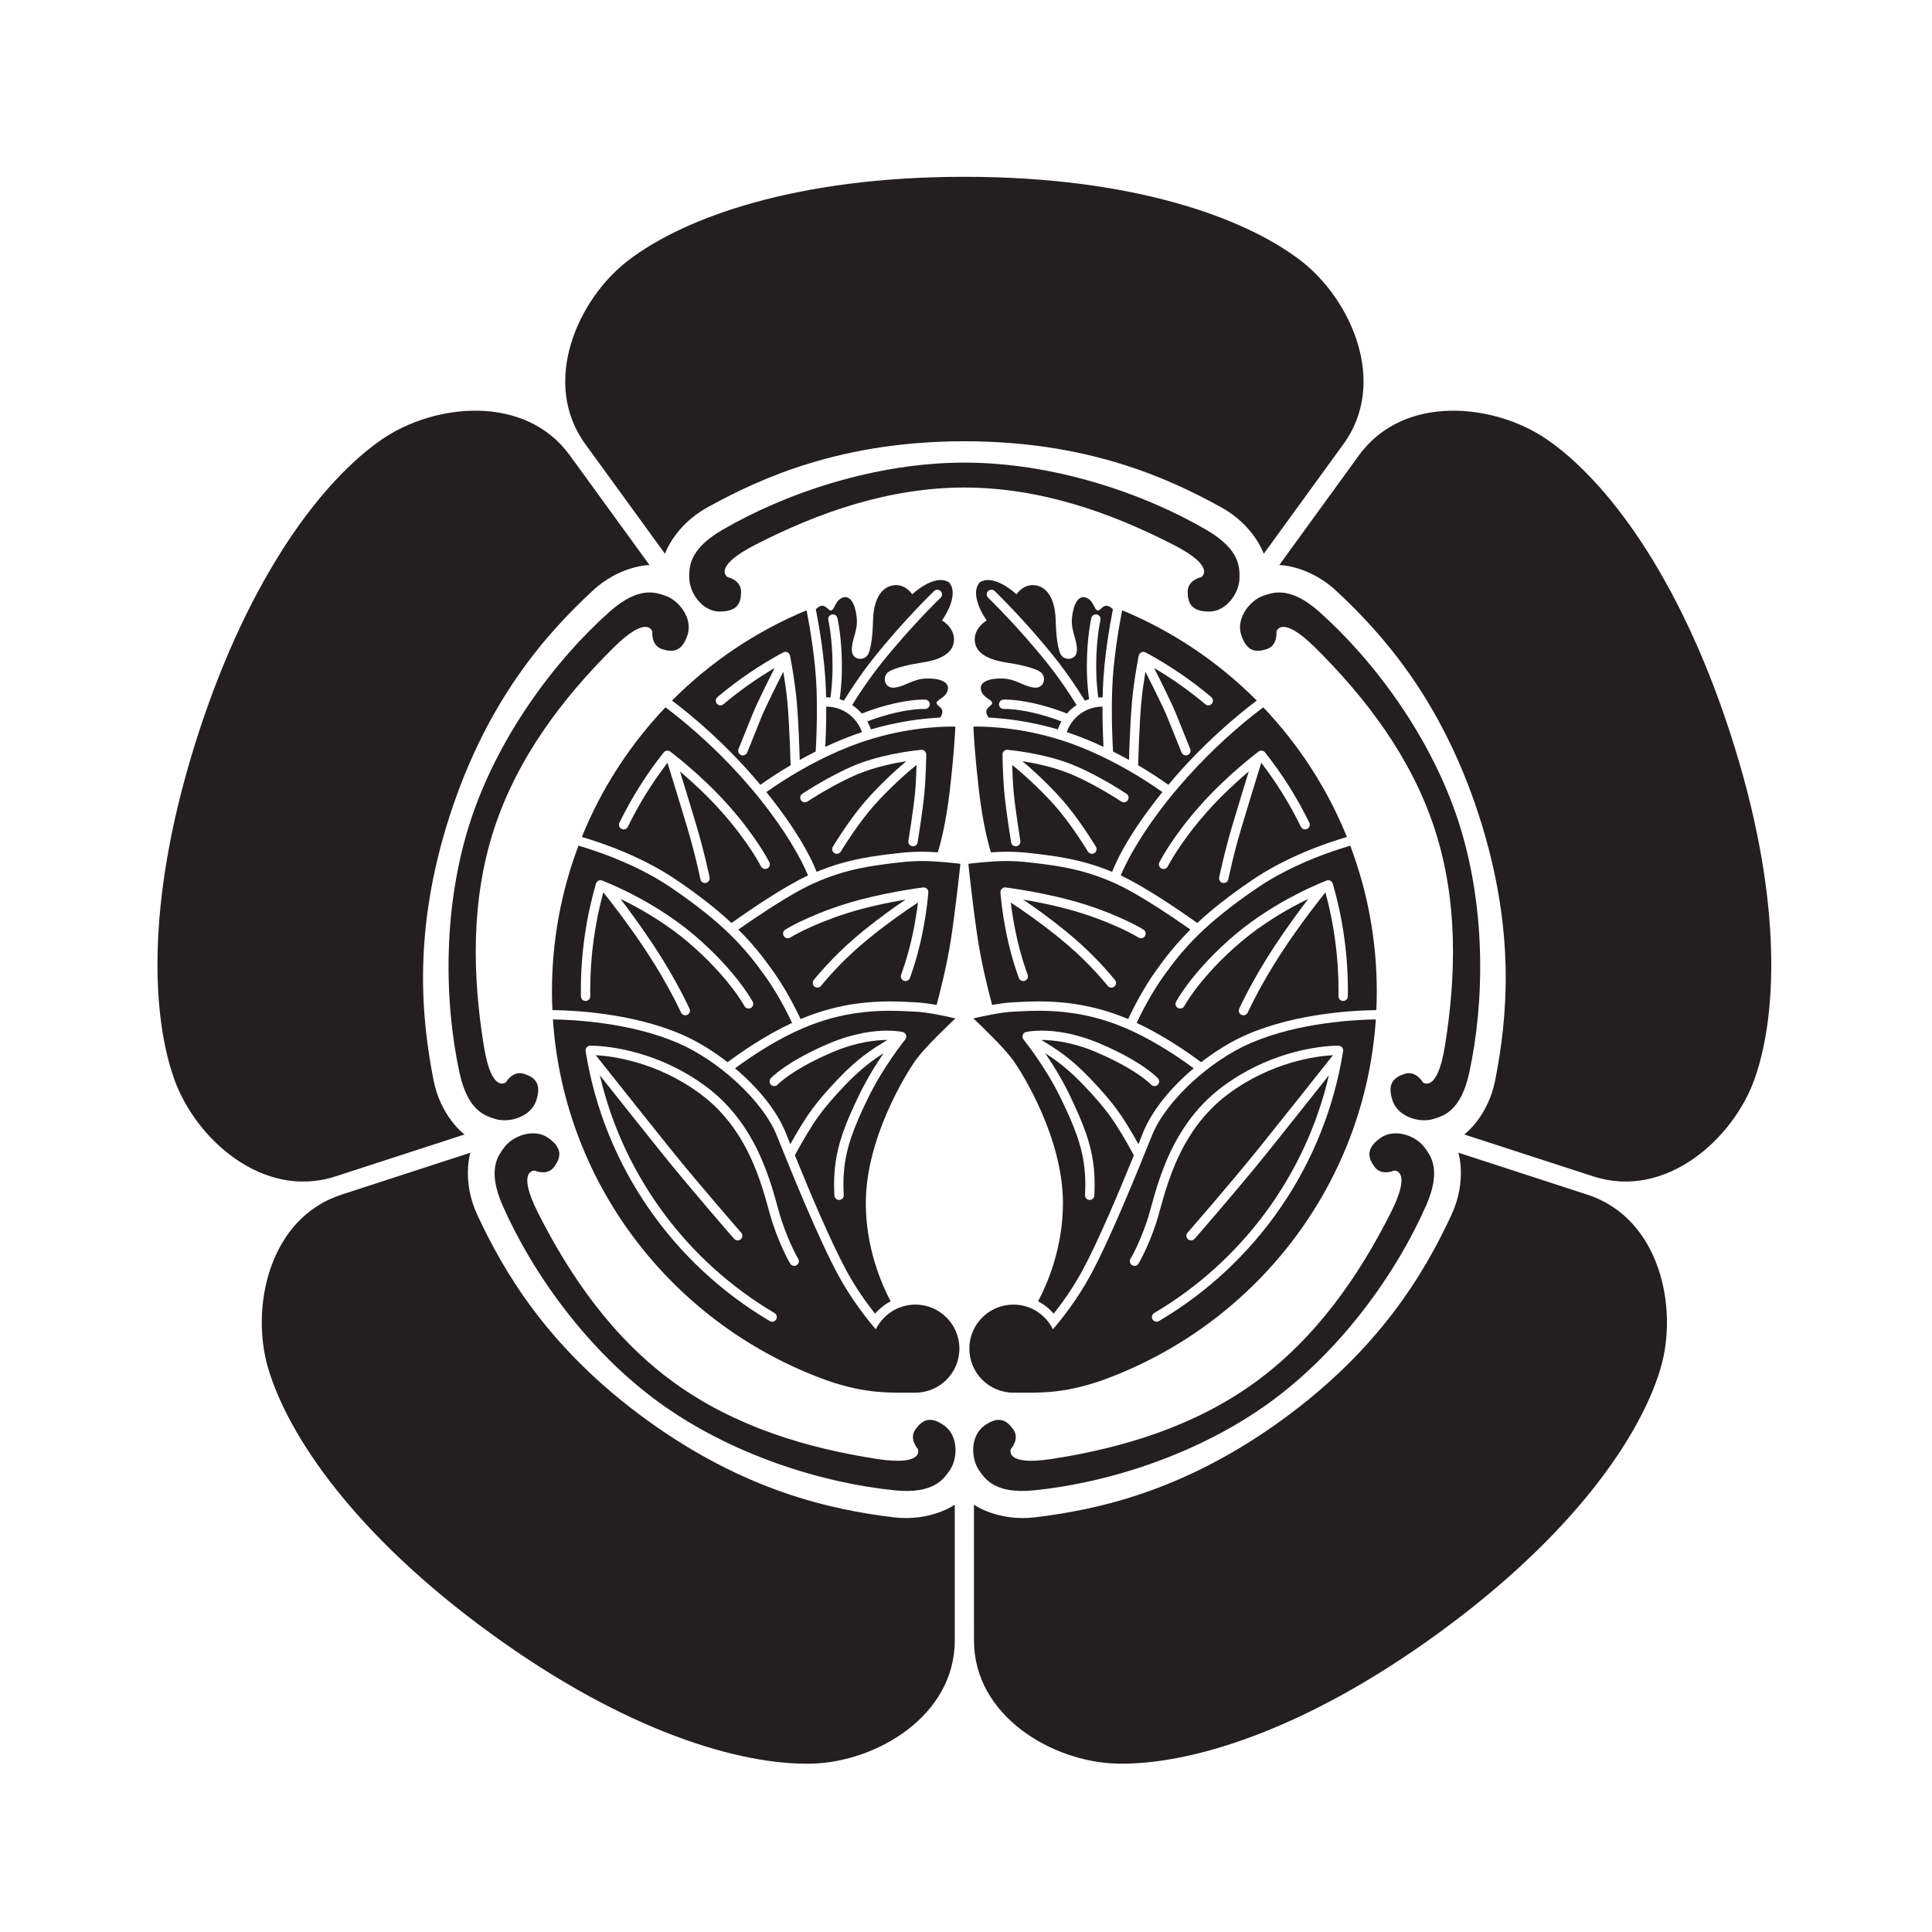 <?xml version="1.0" encoding="UTF-8" standalone="no"?>
<!-- Created with Inkscape (http://www.inkscape.org/) -->

<svg
   version="1.1"
   id="svg32430"
   width="793.701"
   height="793.701"
   viewBox="0 0 793.701 793.701"
   sodipodi:docname="Gokani Dakimyouga.svg"
   inkscape:version="1.2 (dc2aeda, 2022-05-15)"
   xmlns:inkscape="http://www.inkscape.org/namespaces/inkscape"
   xmlns:sodipodi="http://sodipodi.sourceforge.net/DTD/sodipodi-0.dtd"
   xmlns="http://www.w3.org/2000/svg"
   xmlns:svg="http://www.w3.org/2000/svg">
  <defs
     id="defs32434">
    <clipPath
       clipPathUnits="userSpaceOnUse"
       id="clipPath32910">
      <path
         d="m -284.783,366.21 h 595.276 v -841.89 h -595.276 z"
         id="path32912"
         style="stroke-width:1" />
    </clipPath>
    <clipPath
       clipPathUnits="userSpaceOnUse"
       id="clipPath32916">
      <path
         d="m -245.453,511.325 h 595.276 v -841.89 h -595.276 z"
         id="path32918"
         style="stroke-width:1" />
    </clipPath>
    <clipPath
       clipPathUnits="userSpaceOnUse"
       id="clipPath32922">
      <path
         d="m -395.098,558.933 h 595.276 v -841.89 h -595.276 z"
         id="path32924"
         style="stroke-width:1" />
    </clipPath>
    <clipPath
       clipPathUnits="userSpaceOnUse"
       id="clipPath32928">
      <path
         d="m -207.562,547.404 h 595.276 v -841.89 h -595.276 z"
         id="path32930"
         style="stroke-width:1" />
    </clipPath>
    <clipPath
       clipPathUnits="userSpaceOnUse"
       id="clipPath32934">
      <path
         d="m -251.374,309.205 h 595.276 v -841.89 h -595.276 z"
         id="path32936"
         style="stroke-width:1" />
    </clipPath>
    <clipPath
       clipPathUnits="userSpaceOnUse"
       id="clipPath32940">
      <path
         d="m -248.519,309.54 h 595.276 v -841.89 h -595.276 z"
         id="path32942"
         style="stroke-width:1" />
    </clipPath>
    <clipPath
       clipPathUnits="userSpaceOnUse"
       id="clipPath32946">
      <path
         d="m -236.401,389.092 h 595.276 v -841.89 h -595.276 z"
         id="path32948"
         style="stroke-width:1" />
    </clipPath>
    <clipPath
       clipPathUnits="userSpaceOnUse"
       id="clipPath32952">
      <path
         d="m -231.322,432.077 h 595.276 v -841.89 h -595.276 z"
         id="path32954"
         style="stroke-width:1" />
    </clipPath>
    <clipPath
       clipPathUnits="userSpaceOnUse"
       id="clipPath32959">
      <path
         d="m -455.634,372.608 h 595.276 v -841.89 h -595.276 z"
         id="path32961"
         style="stroke-width:1" />
    </clipPath>
    <clipPath
       clipPathUnits="userSpaceOnUse"
       id="clipPath32965">
      <path
         d="m -442.072,377.016 h 595.276 v -841.89 h -595.276 z"
         id="path32967"
         style="stroke-width:1" />
    </clipPath>
    <clipPath
       clipPathUnits="userSpaceOnUse"
       id="clipPath32971">
      <path
         d="m -199.187,558.933 h 595.276 v -841.89 h -595.276 z"
         id="path32973"
         style="stroke-width:1" />
    </clipPath>
    <clipPath
       clipPathUnits="userSpaceOnUse"
       id="clipPath32977">
      <path
         d="m -349.365,477.464 h 595.276 v -841.89 h -595.276 z"
         id="path32979"
         style="stroke-width:1" />
    </clipPath>
    <clipPath
       clipPathUnits="userSpaceOnUse"
       id="clipPath32983">
      <path
         d="m -352.78,409.909 h 595.276 v -841.89 h -595.276 z"
         id="path32985"
         style="stroke-width:1" />
    </clipPath>
    <clipPath
       clipPathUnits="userSpaceOnUse"
       id="clipPath32989">
      <path
         d="m -347.489,368.068 h 595.276 v -841.89 h -595.276 z"
         id="path32991"
         style="stroke-width:1" />
    </clipPath>
    <clipPath
       clipPathUnits="userSpaceOnUse"
       id="clipPath32995">
      <path
         d="m -357.094,528.53 h 595.276 v -841.89 h -595.276 z"
         id="path32997"
         style="stroke-width:1" />
    </clipPath>
    <clipPath
       clipPathUnits="userSpaceOnUse"
       id="clipPath33001">
      <path
         d="m -342.903,309.205 h 595.276 v -841.89 h -595.276 z"
         id="path33003"
         style="stroke-width:1" />
    </clipPath>
    <clipPath
       clipPathUnits="userSpaceOnUse"
       id="clipPath33007">
      <path
         d="m -345.757,309.54 h 595.276 v -841.89 h -595.276 z"
         id="path33009"
         style="stroke-width:1" />
    </clipPath>
    <clipPath
       clipPathUnits="userSpaceOnUse"
       id="clipPath33013">
      <path
         d="m -402.746,376.897 h 595.276 v -841.89 h -595.276 z"
         id="path33015"
         style="stroke-width:1" />
    </clipPath>
    <clipPath
       clipPathUnits="userSpaceOnUse"
       id="clipPath33019">
      <path
         d="m -152.204,377.016 h 595.276 v -841.89 h -595.276 z"
         id="path33021"
         style="stroke-width:1" />
    </clipPath>
    <clipPath
       clipPathUnits="userSpaceOnUse"
       id="clipPath33025">
      <path
         d="m -138.643,372.608 h 595.276 v -841.89 h -595.276 z"
         id="path33027"
         style="stroke-width:1" />
    </clipPath>
    <clipPath
       clipPathUnits="userSpaceOnUse"
       id="clipPath33031">
      <path
         d="m -297.135,271.717 h 595.276 v -841.89 h -595.276 z"
         id="path33033"
         style="stroke-width:1" />
    </clipPath>
    <clipPath
       clipPathUnits="userSpaceOnUse"
       id="clipPath33037">
      <path
         d="m -415.285,428.489 h 595.276 v -841.89 h -595.276 z"
         id="path33039"
         style="stroke-width:1" />
    </clipPath>
    <clipPath
       clipPathUnits="userSpaceOnUse"
       id="clipPath33043">
      <path
         d="m -284.158,409.27 h 595.276 v -841.89 h -595.276 z"
         id="path33045"
         style="stroke-width:1" />
    </clipPath>
    <clipPath
       clipPathUnits="userSpaceOnUse"
       id="clipPath33049">
      <path
         d="m -339.992,351.62 h 595.276 v -841.89 h -595.276 z"
         id="path33051"
         style="stroke-width:1" />
    </clipPath>
    <clipPath
       clipPathUnits="userSpaceOnUse"
       id="clipPath33055">
      <path
         d="m -244.912,477.464 h 595.276 v -841.89 h -595.276 z"
         id="path33057"
         style="stroke-width:1" />
    </clipPath>
    <clipPath
       clipPathUnits="userSpaceOnUse"
       id="clipPath33061">
      <path
         d="m -386.715,547.404 h 595.276 v -841.89 h -595.276 z"
         id="path33063"
         style="stroke-width:1" />
    </clipPath>
    <clipPath
       clipPathUnits="userSpaceOnUse"
       id="clipPath33067">
      <path
         d="m -297.135,257.458 h 595.276 v -841.89 h -595.276 z"
         id="path33069"
         style="stroke-width:1" />
    </clipPath>
  </defs>
  <sodipodi:namedview
     id="namedview32432"
     pagecolor="#ffffff"
     bordercolor="#000000"
     borderopacity="0.25"
     inkscape:showpageshadow="2"
     inkscape:pageopacity="0.0"
     inkscape:pagecheckerboard="0"
     inkscape:deskcolor="#d1d1d1"
     showgrid="false"
     inkscape:zoom="0.21024124"
     inkscape:cx="-1234.2964"
     inkscape:cy="561.26001"
     inkscape:window-width="1419"
     inkscape:window-height="456"
     inkscape:window-x="0"
     inkscape:window-y="25"
     inkscape:window-maximized="0"
     inkscape:current-layer="svg32430">
    <inkscape:page
       x="0"
       y="0"
       id="page32436"
       width="793.701"
       height="793.701" />
  </sodipodi:namedview>
  <path
     d="m 343.504,418.363 v -0.014 l 0.006,0.014 z m 49.708,-40.194 c -0.036,-0.038 -0.078,-0.065 -0.117,-0.086 0.044,0.024 0.081,0.053 0.117,0.086 m -16.253,7.946 c -0.059,-0.058 -0.123,-0.09 -0.171,-0.11 0.064,0.026 0.123,0.063 0.171,0.11 m 57.053,0.968 h -0.011 z m 15.843,12.926 c 0.005,-0.002 -0.006,-0.009 -0.016,-0.03 z m -107.168,19.003 c -0.064,-0.053 -0.129,-0.133 -0.171,-0.251 l -0.006,0.006 c 0.032,0.008 -0.022,0.132 0.177,0.245 m 0.439,0.097 c 0.058,-0.081 0.041,0.034 0.373,-0.276 0.048,-0.064 0.064,-0.156 0.059,-0.252 h -0.546 l -0.058,0.528 0.058,-0.502 z"
     style="fill:#231f20;fill-opacity:1;fill-rule:nonzero;stroke:none"
     id="path32450" />
  <path
     d="m 396.179,181.279 c 50.067,0 83.185,14.768 105.57,27.167 13.614,7.531 17.419,19.06 17.419,19.06 0,0 15.111,-20.821 32.749,-45.069 18.419,-25.334 3.1,-59.592 -17.704,-75.496 C 510.984,89.173 464.835,72.63 396.179,72.63 c -68.648,0 -114.796,16.543 -138.037,34.311 -20.792,15.904 -36.111,50.162 -17.692,75.496 17.639,24.248 32.739,45.069 32.739,45.069 0,0 3.822,-11.529 17.42,-19.06 22.396,-12.399 55.502,-27.167 105.57,-27.167"
     style="fill:#231f20;fill-opacity:1;fill-rule:nonzero;stroke:none"
     id="path32454" />
  <path
     d="m 396.179,200.291 c 30.889,0 59.961,10.183 86.006,23.57 17.868,9.177 11.31,13.217 11.31,13.217 0,0 -5.579,1.162 -5.579,5.981 0,4.808 1.603,8.177 8.813,8.177 7.232,0 12.471,-7.861 12.471,-13.797 0,-3.845 0.663,-11.438 -13.448,-19.673 -26.395,-15.401 -63.361,-27.716 -99.573,-27.716 -36.201,0 -73.169,12.315 -99.562,27.716 -14.111,8.235 -13.443,15.828 -13.443,19.673 0,5.936 5.243,13.797 12.464,13.797 7.221,0 8.815,-3.369 8.815,-8.177 0,-4.819 -5.571,-5.981 -5.571,-5.981 0,0 -6.58,-4.04 11.299,-13.217 26.042,-13.387 55.119,-23.57 85.998,-23.57"
     style="fill:#231f20;fill-opacity:1;fill-rule:nonzero;stroke:none"
     id="path32458" />
  <path
     d="m 184.857,334.812 c 15.473,-47.613 39.746,-74.541 58.458,-92.004 11.375,-10.62 23.508,-10.682 23.508,-10.682 0,0 -15.133,-20.795 -32.733,-45.064 -18.408,-25.348 -55.728,-21.367 -77.278,-6.501 -24.075,16.609 -54.066,55.385 -75.28,120.677 -21.215,65.294 -19.744,114.301 -10.028,141.889 8.692,24.692 36.545,49.85 66.326,40.153 28.518,-9.276 52.998,-17.217 52.998,-17.217 0,0 -9.792,-7.178 -12.754,-22.451 -4.874,-25.123 -8.69,-61.187 6.783,-108.8"
     style="fill:#231f20;fill-opacity:1;fill-rule:nonzero;stroke:none"
     id="path32462" />
  <path
     d="m 202.938,340.69 c 9.547,-29.374 28.223,-53.879 48.993,-74.511 14.25,-14.167 16.058,-6.659 16.058,-6.659 0,0 -0.61,5.655 3.976,7.143 4.581,1.492 8.262,1.005 10.497,-5.859 2.235,-6.862 -3.624,-14.289 -9.273,-16.122 -3.651,-1.19 -10.659,-4.167 -22.856,6.71 -22.818,20.347 -45.935,51.692 -57.133,86.132 -11.192,34.439 -10.904,73.393 -4.404,103.261 3.464,15.962 10.904,17.679 14.549,18.87 5.654,1.836 14.752,-0.724 16.976,-7.596 2.233,-6.858 -0.471,-9.43 -5.063,-10.912 -4.559,-1.488 -7.392,3.442 -7.392,3.442 0,0 -5.879,5.018 -9.086,-14.824 -4.682,-28.91 -5.388,-59.7 4.158,-89.075"
     style="fill:#231f20;fill-opacity:1;fill-rule:nonzero;stroke:none"
     id="path32466" />
  <path
     d="m 265.582,583.245 c -40.515,-29.419 -58.613,-60.837 -69.442,-84.035 -6.586,-14.085 -2.898,-25.657 -2.898,-25.657 0,0 -24.448,7.956 -52.969,17.232 -29.804,9.659 -37.549,46.375 -30.071,71.464 8.359,28.04 35.962,68.545 91.512,108.889 55.536,40.365 102.599,54.103 131.836,53.397 26.181,-0.652 58.7,-19.36 58.689,-50.693 -0.011,-29.973 0,-55.705 0,-55.705 0,0 -9.845,7.087 -25.292,5.185 -25.395,-3.121 -60.876,-10.658 -101.365,-40.077"
     style="fill:#231f20;fill-opacity:1;fill-rule:nonzero;stroke:none"
     id="path32470" />
  <path
     d="m 276.749,567.873 c -24.988,-18.173 -42.52,-43.476 -55.718,-69.633 -9.076,-17.929 -1.373,-17.332 -1.373,-17.332 0,0 5.189,2.336 8.017,-1.56 2.834,-3.901 3.518,-7.568 -2.33,-11.796 -5.831,-4.247 -14.704,-0.979 -18.184,3.819 -2.276,3.116 -7.269,8.869 -0.695,23.83 12.315,27.977 34.977,59.661 64.275,80.945 29.296,21.284 66.422,33.043 96.837,36.112 16.258,1.626 20.176,-4.897 22.448,-8.008 3.48,-4.82 3.849,-14.26 -1.988,-18.504 -5.832,-4.244 -9.108,-2.448 -11.942,1.443 -2.821,3.892 0.99,8.115 0.99,8.115 0,0 2.956,7.118 -16.895,4.05 -28.95,-4.489 -58.454,-13.33 -83.442,-31.481"
     style="fill:#231f20;fill-opacity:1;fill-rule:nonzero;stroke:none"
     id="path32474" />
  <path
     d="m 526.796,583.245 c -40.516,29.429 -75.98,36.956 -101.374,40.077 -15.452,1.902 -25.304,-5.174 -25.304,-5.174 0,0 0.022,25.721 0.01,55.694 -0.03,31.333 32.51,50.041 58.679,50.683 29.248,0.716 76.305,-13.022 131.836,-53.387 55.539,-40.344 83.163,-80.849 91.513,-108.878 7.488,-25.09 -0.27,-61.816 -30.056,-71.475 -28.527,-9.276 -52.975,-17.232 -52.975,-17.232 0,0 3.688,11.572 -2.897,25.667 -10.829,23.188 -28.933,54.606 -69.432,84.025"
     style="fill:#231f20;fill-opacity:1;fill-rule:nonzero;stroke:none"
     id="path32478" />
  <path
     d="m 515.619,567.873 c -24.999,18.151 -54.492,26.992 -83.441,31.481 -19.852,3.068 -16.918,-4.05 -16.918,-4.05 0,0 3.832,-4.223 0.999,-8.115 -2.821,-3.891 -6.099,-5.687 -11.929,-1.443 -5.848,4.244 -5.479,13.684 -1.978,18.504 2.25,3.111 6.179,9.634 22.439,8.008 30.412,-3.057 67.54,-14.828 96.841,-36.112 29.292,-21.284 51.955,-52.968 64.269,-80.945 6.564,-14.961 1.582,-20.709 -0.696,-23.83 -3.484,-4.798 -12.357,-8.066 -18.182,-3.819 -5.848,4.233 -5.164,7.904 -2.336,11.796 2.828,3.896 8.022,1.56 8.022,1.56 0,0 7.692,-0.597 -1.373,17.332 -13.197,26.157 -30.729,51.46 -55.717,69.633"
     style="fill:#231f20;fill-opacity:1;fill-rule:nonzero;stroke:none"
     id="path32482" />
  <path
     d="m 607.51,334.812 c 15.474,47.62 11.658,83.677 6.783,108.805 -2.961,15.268 -12.743,22.456 -12.743,22.456 0,0 24.471,7.931 52.987,17.207 29.772,9.697 57.635,-15.461 66.327,-40.153 9.717,-27.588 11.186,-76.59 -10.039,-141.879 -21.204,-65.302 -51.195,-104.078 -75.259,-120.687 -21.561,-14.866 -58.879,-18.842 -77.289,6.501 -17.612,24.269 -32.733,45.07 -32.733,45.07 0,0 12.133,0.062 23.508,10.682 18.712,17.457 42.985,44.396 58.458,91.998"
     style="fill:#231f20;fill-opacity:1;fill-rule:nonzero;stroke:none"
     id="path32486" />
  <path
     d="m 589.428,340.69 c 9.547,29.375 8.829,60.171 4.159,89.081 -3.207,19.836 -9.076,14.829 -9.076,14.829 0,0 -2.834,-4.941 -7.414,-3.453 -4.581,1.482 -7.285,4.054 -5.05,10.912 2.233,6.872 11.33,9.434 16.974,7.596 3.658,-1.184 11.087,-2.903 14.549,-18.87 6.5,-29.862 6.788,-68.817 -4.403,-103.254 -11.187,-34.447 -34.316,-65.787 -57.123,-86.139 -12.208,-10.872 -19.215,-7.894 -22.876,-6.71 -5.64,1.833 -11.497,9.26 -9.264,16.122 2.224,6.864 5.928,7.351 10.508,5.864 4.576,-1.488 3.967,-7.144 3.967,-7.144 0,0 1.806,-7.512 16.062,6.66 20.776,20.632 39.442,45.132 48.987,74.506"
     style="fill:#231f20;fill-opacity:1;fill-rule:nonzero;stroke:none"
     id="path32490" />
  <path
     d="m 339.045,306.828 c 4.014,-1.884 8.274,-3.677 12.705,-5.241 0.797,-0.272 1.588,-0.539 2.369,-0.801 -2.085,-6.102 -7.874,-10.492 -14.689,-10.492 0.005,0.564 0,1.12 0,1.67 0,5.687 -0.183,10.812 -0.385,14.864"
     style="fill:#231f20;fill-opacity:1;fill-rule:nonzero;stroke:none"
     id="path32494" />
  <path
     d="m 308.429,414.104 c -0.29,0.152 -0.599,0.221 -0.904,0.221 -0.679,0 -1.351,-0.362 -1.694,-1.013 -0.016,0 -1.55,-2.92 -5.26,-7.724 -3.709,-4.807 -9.53,-11.424 -17.944,-18.568 -8.364,-7.111 -17.548,-12.555 -24.624,-16.201 -1.08,-0.555 -2.132,-1.044 -3.1,-1.518 3.587,4.668 8.927,11.923 14.155,19.888 9.032,13.768 14.184,25.142 14.207,25.203 0.442,0.967 0.021,2.101 -0.947,2.533 -0.256,0.112 -0.528,0.175 -0.785,0.175 -0.739,0 -1.434,-0.42 -1.759,-1.127 -0.016,-0.02 -5.051,-11.16 -13.924,-24.674 -8.06,-12.302 -16.511,-22.863 -18.003,-24.711 -3.484,12.853 -5.376,26.368 -5.382,40.332 0,0.78 0.017,1.565 0.017,2.349 0.021,1.059 -0.829,1.93 -1.887,1.94 -1.058,0.016 -1.936,-0.828 -1.941,-1.889 -0.011,-0.801 -0.021,-1.599 -0.021,-2.4 0,-15.239 2.165,-29.972 6.206,-43.92 0.144,-0.511 0.507,-0.944 0.978,-1.176 0.481,-0.241 1.026,-0.279 1.533,-0.085 0.107,0.048 20.392,7.609 37.759,22.354 17.274,14.687 24.014,27.254 24.112,27.419 0.496,0.929 0.142,2.089 -0.792,2.592 m 15.901,3.861 c -2.324,-4.722 -5.719,-10.96 -9.957,-16.914 -8.552,-12.011 -17.538,-21.968 -38.512,-36.282 -10.332,-7.055 -22.026,-11.962 -31.114,-15.086 -2.618,-0.892 -5.013,-1.649 -7.097,-2.264 -7.04,18.62 -10.893,38.794 -10.893,59.878 0,2.567 0.074,5.123 0.181,7.668 7.889,0.092 32.268,1.055 53.001,9.96 6.335,2.751 12.894,6.73 18.975,11.46 5.516,-4.136 15.373,-10.976 26.48,-16.166 -0.327,-0.7 -0.673,-1.452 -1.064,-2.254"
     style="fill:#231f20;fill-opacity:1;fill-rule:nonzero;stroke:none"
     id="path32498" />
  <path
     d="m 315.201,356.791 c -0.272,0.141 -0.567,0.208 -0.856,0.208 -0.7,0 -1.379,-0.391 -1.722,-1.061 -0.005,0 -1.158,-2.334 -3.75,-6.312 -2.592,-3.974 -6.587,-9.552 -12.166,-15.862 -5.565,-6.306 -11.497,-11.806 -16.04,-15.714 -0.449,-0.391 -0.898,-0.754 -1.316,-1.115 1.818,5.893 4.447,14.48 6.575,21.609 3.645,12.242 5.569,21.874 5.58,21.914 0.204,1.041 -0.465,2.051 -1.507,2.257 -0.129,0.022 -0.252,0.046 -0.374,0.046 -0.898,0 -1.706,-0.63 -1.882,-1.553 -0.012,-0.021 -1.904,-9.505 -5.494,-21.564 -2.812,-9.408 -6.511,-21.376 -8.039,-26.278 -6.264,8.156 -11.728,16.953 -16.276,26.278 -0.465,0.956 -1.609,1.352 -2.565,0.887 -0.958,-0.468 -1.348,-1.616 -0.883,-2.563 5.024,-10.302 11.133,-19.974 18.185,-28.868 0.64,-0.809 1.816,-0.968 2.651,-0.348 0.053,0.048 12.805,9.51 24.26,22.471 11.439,12.945 16.421,22.887 16.48,23.001 0.469,0.95 0.085,2.099 -0.861,2.567 m 16.345,1.905 c -2.709,-6.25 -8.547,-16.962 -19.333,-30.442 -10.455,-13.058 -21.396,-23.366 -29.718,-30.408 -3.625,-3.06 -6.746,-5.498 -9.102,-7.272 -14.566,15.313 -26.304,33.345 -34.359,53.262 9.604,2.836 25.276,8.418 38.992,17.757 9.509,6.478 16.676,12.168 22.471,17.574 7.738,-5.458 21.524,-14.894 31.429,-19.504 -0.247,-0.637 -0.38,-0.967 -0.38,-0.967"
     style="fill:#231f20;fill-opacity:1;fill-rule:nonzero;stroke:none"
     id="path32502" />
  <path
     d="m 331.358,250.722 c -20.856,8.64 -39.612,21.326 -55.289,37.076 7.612,5.742 22.129,17.646 36.304,34.614 2.972,-2.109 7.226,-4.968 12.421,-8.038 -0.064,-2.171 -0.491,-17.036 -1.283,-25.615 -0.416,-4.615 -1.126,-9.265 -1.704,-12.78 -2.908,5.728 -7.468,14.793 -9.092,18.863 -2.56,6.404 -5.752,14.288 -5.752,14.293 -0.304,0.743 -1.025,1.195 -1.785,1.195 -0.24,0 -0.48,-0.046 -0.716,-0.144 -0.988,-0.391 -1.46,-1.519 -1.059,-2.496 0.006,-0.011 3.192,-7.89 5.752,-14.275 1.722,-4.292 6.179,-13.249 9.092,-18.993 -7.434,4.38 -14.469,9.358 -21.044,14.888 -0.801,0.682 -2.02,0.585 -2.705,-0.227 -0.677,-0.812 -0.576,-2.027 0.236,-2.701 8.317,-7.008 17.372,-13.174 27.025,-18.364 0.534,-0.283 1.176,-0.299 1.732,-0.04 0.546,0.268 0.94,0.762 1.059,1.36 0.009,0.041 1.917,9.57 2.788,19.077 0.663,7.333 1.059,18.897 1.209,23.801 2.074,-1.161 4.266,-2.325 6.548,-3.48 0.252,-4.242 0.497,-10.112 0.497,-16.772 0,-2.87 -0.032,-5.88 -0.144,-8.956 -0.438,-12.114 -2.742,-25.386 -4.09,-32.286"
     style="fill:#231f20;fill-opacity:1;fill-rule:nonzero;stroke:none"
     id="path32506" />
  <path
     d="m 335.164,250.275 c 1.379,7.08 3.656,20.313 4.111,32.597 0.043,1.222 0.081,2.39 0.101,3.587 0.588,0 1.23,0.027 1.807,0.08 0.405,-3.164 0.728,-6.647 0.812,-10.193 0.023,-0.947 0.032,-1.858 0.032,-2.754 0,-5.681 -0.439,-10.414 -0.876,-13.714 -0.439,-3.298 -0.865,-5.11 -0.865,-5.122 v 0.012 c -0.242,-1.034 0.406,-2.066 1.432,-2.309 1.036,-0.24 2.062,0.403 2.308,1.443 0.022,0.096 1.838,7.926 1.838,19.69 0,0.92 -0.009,1.87 -0.03,2.847 -0.096,3.787 -0.439,7.48 -0.876,10.821 0.581,0.166 1.153,0.372 1.709,0.594 3.26,-5.255 7.356,-11.375 12.048,-17.295 12.389,-15.599 24.972,-27.7 25.004,-27.735 0.749,-0.745 1.968,-0.745 2.715,0 0.744,0.746 0.744,1.964 0,2.712 -0.02,0.036 -12.48,12 -24.715,27.407 -4.512,5.685 -8.477,11.579 -11.652,16.701 1.485,0.979 2.833,2.158 3.992,3.495 1.929,-0.784 4.063,-1.555 6.388,-2.281 10.139,-3.166 16.837,-3.459 18.968,-3.459 0.455,0 0.712,0.016 0.744,0.021 h 0.005 c 1.054,0.07 1.856,0.984 1.791,2.038 -0.075,1.057 -0.984,1.854 -2.041,1.792 0,0 -0.128,-0.007 -0.499,-0.007 -1.779,0 -8.085,0.237 -17.825,3.281 -1.892,0.588 -3.65,1.206 -5.259,1.842 0.567,1.008 1.069,2.169 1.455,3.276 11.454,-3.359 21.55,-4.508 28.434,-4.856 0.482,-0.647 0.792,-1.312 0.91,-1.972 0.416,-2.299 -2.546,-2.839 -2.358,-4.103 0.23,-1.528 4.035,-2.028 4.644,-5.551 0.514,-2.966 -3.313,-4.598 -8.962,-4.412 -5.458,0.176 -8.398,3.146 -12.839,3.726 -4.431,0.58 -5.388,-4.744 -2.465,-6.556 3.08,-1.911 10.113,-3.186 13.694,-3.731 4.95,-0.759 12.432,-2.661 13.042,-8.693 0.568,-5.556 -4.886,-8.6 -4.886,-8.6 0,0 7.472,-10.226 2.898,-15.64 -5.971,-3.835 -15.138,4.901 -15.138,4.901 0,0 -3.036,-4.856 -8.465,-3.571 -5.901,1.392 -7.516,8.9 -7.623,13.908 -0.074,3.622 -0.422,10.768 -1.914,14.066 -1.41,3.13 -6.82,2.881 -6.82,-1.598 0,-4.477 2.556,-7.78 2.021,-13.21 -0.551,-5.631 -2.667,-9.21 -5.539,-8.315 -3.409,1.069 -3.409,4.901 -4.9,5.335 -1.229,0.353 -2.154,-2.526 -4.368,-1.82 -0.7,0.226 -1.368,0.684 -1.988,1.325"
     style="fill:#231f20;fill-opacity:1;fill-rule:nonzero;stroke:none"
     id="path32510" />
  <path
     d="m 327.27,519.768 c -0.904,0.544 -2.089,0.256 -2.636,-0.663 -0.053,-0.076 -3.74,-6.18 -7.209,-16.581 -3.448,-10.479 -7.691,-36.887 -29.799,-53.193 -18.035,-13.331 -36.581,-15.498 -42.873,-15.84 3.598,4.532 19.258,24.288 29.948,37.601 12.112,15.083 29.762,35.281 29.794,35.313 0.694,0.801 0.61,2.02 -0.188,2.716 -0.362,0.309 -0.817,0.469 -1.256,0.469 -0.533,0 -1.069,-0.225 -1.442,-0.652 -0.016,0 -17.703,-20.259 -29.89,-35.445 -8.038,-10.017 -18.868,-23.657 -25.293,-31.75 9.632,41.468 36.095,76.623 71.763,97.673 v 0.01 c 0.92,0.524 1.214,1.69 0.678,2.608 -0.357,0.62 -1,0.952 -1.65,0.952 -0.332,0 -0.663,-0.085 -0.975,-0.278 -39.643,-23.379 -68.148,-63.633 -75.652,-110.896 -0.087,-0.545 0.064,-1.093 0.405,-1.513 0.354,-0.427 0.86,-0.675 1.412,-0.706 0.022,0 0.139,-0.005 0.342,-0.005 2.886,0.005 25.27,0.513 47.16,16.664 23.501,17.355 27.841,45.257 31.156,55.058 1.677,5.031 3.4,9.007 4.704,11.711 1.304,2.705 2.148,4.107 2.148,4.107 0.556,0.896 0.262,2.084 -0.647,2.64 m 48.784,16.185 c -7.14,0 -13.308,4.147 -16.248,10.155 -3.807,-4.426 -10.071,-12.379 -15.394,-22.171 -8.194,-15.105 -19.05,-41.954 -25.239,-57.317 -5.811,-14.617 -24.379,-31.187 -40.751,-38.169 -19.627,-8.466 -43.392,-9.558 -51.281,-9.656 4.629,68.854 50.522,126.19 112.985,148.446 16.024,5.523 25.933,4.891 35.928,4.891 9.986,0 18.084,-8.098 18.084,-18.098 0,-9.989 -8.098,-18.081 -18.084,-18.081"
     style="fill:#231f20;fill-opacity:1;fill-rule:nonzero;stroke:none"
     id="path32514" />
  <path
     d="m 379.71,326.282 c -0.711,7.305 -2.731,19.754 -2.731,19.781 -0.155,0.947 -0.973,1.612 -1.893,1.612 -0.102,0 -0.208,-0.011 -0.304,-0.025 -1.052,-0.168 -1.764,-1.154 -1.594,-2.202 0,-0.021 2.016,-12.465 2.706,-19.538 0.38,-3.919 0.545,-8.427 0.652,-11.658 -6.362,5.112 -14.614,13.007 -19.702,19.262 -6.018,7.374 -11.412,16.298 -11.417,16.32 -0.363,0.598 -0.995,0.933 -1.647,0.933 -0.33,0 -0.678,-0.096 -0.984,-0.284 -0.908,-0.54 -1.208,-1.724 -0.652,-2.627 0.028,-0.04 5.475,-9.105 11.728,-16.772 4.896,-5.993 12.224,-13.141 18.488,-18.377 -4.72,0.749 -11.337,2.091 -17.398,4.324 -10.776,3.947 -23.229,12.24 -23.252,12.257 h 0.012 c -0.888,0.587 -2.084,0.354 -2.668,-0.53 -0.592,-0.879 -0.352,-2.07 0.531,-2.659 0.064,-0.037 12.635,-8.453 24.051,-12.673 11.626,-4.267 24.716,-5.368 24.796,-5.384 0.54,-0.048 1.08,0.136 1.471,0.502 0.395,0.368 0.624,0.884 0.609,1.432 0,0.027 -0.097,9.042 -0.802,16.306 m 11.641,-27.8 c -6.815,-0.006 -21.529,0.817 -38.335,6.721 -11.844,4.169 -22.603,10.095 -30.381,14.98 -3.132,1.975 -5.772,3.765 -7.809,5.203 0.123,0.152 0.252,0.317 0.375,0.473 12.126,15.156 17.708,25.771 20.283,32.311 12.968,-5.375 23.894,-6.583 34.263,-7.767 3.287,-0.376 6.479,-0.505 9.353,-0.505 1.972,0 4.095,0.124 6.158,0.265 1.058,-3.376 3.362,-11.809 4.961,-25.557 1.592,-13.744 2.1,-22.559 2.26,-26.084 -0.343,0 -0.721,-0.04 -1.128,-0.04"
     style="fill:#231f20;fill-opacity:1;fill-rule:nonzero;stroke:none"
     id="path32518" />
  <path
     d="m 378.876,383.695 c -2.052,10.185 -5.068,18.045 -5.088,18.112 -0.3,0.758 -1.032,1.229 -1.796,1.229 -0.23,0 -0.46,-0.045 -0.685,-0.131 -0.993,-0.38 -1.485,-1.488 -1.107,-2.477 -0.005,-0.027 2.93,-7.639 4.919,-17.495 1.02,-5.034 1.652,-9.228 1.999,-12.141 -5.084,3.299 -12.118,8.215 -19.746,14.375 -9.776,7.882 -16.564,15.53 -20.08,19.849 -0.386,0.471 -0.93,0.708 -1.492,0.708 -0.428,0 -0.86,-0.141 -1.213,-0.424 -0.823,-0.68 -0.941,-1.887 -0.279,-2.701 3.651,-4.478 10.616,-12.314 20.644,-20.416 6.355,-5.127 12.292,-9.4 17.088,-12.62 -6.356,1.08 -15.72,2.934 -24.294,5.676 -7.418,2.366 -13.212,4.862 -17.157,6.757 -3.935,1.901 -5.955,3.161 -5.955,3.167 -0.897,0.556 -2.085,0.285 -2.647,-0.615 -0.565,-0.899 -0.286,-2.077 0.611,-2.649 0.101,-0.062 8.767,-5.462 23.982,-10.316 15.256,-4.868 32.574,-6.991 32.632,-7.002 0.574,-0.076 1.139,0.112 1.551,0.503 0.417,0.396 0.636,0.948 0.604,1.521 -0.011,0.066 -0.439,6.96 -2.491,17.09 m 0.224,-29.964 c -2.757,0 -5.805,0.125 -8.916,0.484 -11.197,1.285 -22.394,2.531 -36.185,8.792 -6.821,3.098 -16.153,8.982 -23.7,14.068 -2.592,1.746 -4.972,3.389 -6.986,4.812 5.704,5.654 10.044,11.096 14.19,16.944 5.152,7.257 9.044,14.808 11.396,19.81 1.102,-0.454 2.202,-0.893 3.314,-1.314 13.107,-4.942 24.685,-5.931 33.246,-5.931 4.437,0.011 8.083,0.265 10.66,0.375 2.549,0.109 5.632,0.542 8.659,1.076 1.196,-4.452 4.189,-15.987 5.868,-26.862 1.79,-11.681 3.425,-26.693 3.902,-31.113 -2.224,-0.269 -9.632,-1.141 -15.448,-1.141"
     style="fill:#231f20;fill-opacity:1;fill-rule:nonzero;stroke:none"
     id="path32522" />
  <path
     d="m 326.549,474.62 c 6.232,15.324 14.699,35.45 21.23,47.488 3.827,7.044 8.2,13.149 11.707,17.574 1.789,-2.074 3.96,-3.796 6.402,-5.078 -3.965,-7.526 -10.198,-22.203 -10.198,-40.355 0,-26.642 16.624,-53.494 20.889,-59.246 3.56,-4.816 12.924,-13.81 15.901,-16.624 -4.558,-1.059 -11.818,-2.592 -16.521,-2.775 -2.663,-0.115 -6.2,-0.363 -10.499,-0.363 -8.273,0 -19.326,0.935 -31.898,5.675 -9.532,3.593 -18.783,9.116 -25.613,13.741 -2.306,1.555 -4.31,2.991 -5.987,4.226 9.225,7.75 17.017,17.114 20.765,26.3 0.604,1.518 1.256,3.15 1.951,4.869 1.219,-2.185 2.736,-4.848 4.052,-6.972 2.645,-4.265 5.724,-9.504 15.404,-19.639 8.145,-8.554 13.774,-12.206 20.445,-16.202 -0.048,0 0.048,0 0,0 -4.848,0 -12.769,0.857 -22.412,4.946 -12.861,5.444 -19.296,10.37 -21.626,12.407 -0.78,0.669 -1.054,0.977 -1.054,0.977 -0.721,0.784 -1.929,0.831 -2.709,0.112 -0.785,-0.71 -0.828,-1.929 -0.117,-2.704 0.192,-0.214 6.409,-6.88 23.998,-14.325 10.157,-4.297 18.463,-5.249 23.765,-5.249 3.998,0 6.296,0.537 6.419,0.568 0.648,0.157 1.16,0.624 1.369,1.254 0.208,0.624 0.08,1.311 -0.326,1.82 0,0.036 -8.84,10.851 -15.218,23.928 -6.461,13.254 -8.488,19.912 -9.53,26.623 -0.514,3.32 -0.642,6.671 -0.642,9.179 0,2.498 0.128,4.114 0.128,4.121 0.087,1.06 -0.705,1.981 -1.762,2.063 -0.054,0.005 -0.102,0.01 -0.15,0.01 -0.996,0 -1.833,-0.762 -1.914,-1.774 0,-0.035 -0.135,-1.788 -0.135,-4.42 0,-2.643 0.135,-6.158 0.685,-9.768 1.095,-7.142 3.335,-14.339 9.872,-27.72 3.122,-6.384 6.768,-12.211 9.762,-16.591 -4.992,3.153 -9.655,6.687 -16.074,13.396 -9.529,10.009 -12.246,14.713 -14.923,19.016 -1.866,3.02 -4.25,7.325 -5.436,9.512"
     style="fill:#231f20;fill-opacity:1;fill-rule:nonzero;stroke:none"
     id="path32526" />
  <path
     d="m 453.322,306.828 c -4.02,-1.884 -8.274,-3.677 -12.704,-5.241 -0.798,-0.272 -1.588,-0.539 -2.37,-0.801 2.08,-6.102 7.87,-10.492 14.684,-10.492 -0.005,0.564 0.006,1.12 0.006,1.67 0,5.687 0.176,10.812 0.384,14.864"
     style="fill:#231f20;fill-opacity:1;fill-rule:nonzero;stroke:none"
     id="path32530" />
  <path
     d="m 553.712,409.32 c -0.011,1.061 -0.881,1.905 -1.945,1.889 -1.059,-0.01 -1.903,-0.881 -1.892,-1.94 0.01,-0.784 0.021,-1.569 0.021,-2.349 -0.005,-13.964 -1.897,-27.479 -5.381,-40.332 -1.494,1.848 -9.938,12.409 -18.008,24.711 -8.863,13.514 -13.898,24.654 -13.919,24.674 -0.321,0.707 -1.015,1.127 -1.753,1.127 -0.258,0 -0.53,-0.063 -0.791,-0.175 -0.963,-0.432 -1.385,-1.566 -0.952,-2.533 0.021,-0.061 5.175,-11.435 14.207,-25.203 5.233,-7.965 10.573,-15.22 14.16,-19.888 -0.968,0.474 -2.015,0.963 -3.096,1.518 -7.076,3.645 -16.259,9.089 -24.63,16.201 -8.413,7.144 -14.233,13.761 -17.948,18.568 -3.7,4.804 -5.238,7.724 -5.249,7.724 -0.348,0.649 -1.016,1.013 -1.7,1.013 -0.299,0 -0.609,-0.069 -0.897,-0.221 -0.931,-0.503 -1.295,-1.663 -0.792,-2.592 0.092,-0.165 6.83,-12.732 24.106,-27.419 17.372,-14.745 37.651,-22.306 37.758,-22.356 0.502,-0.192 1.058,-0.154 1.529,0.087 0.48,0.232 0.833,0.665 0.983,1.176 4.041,13.948 6.212,28.681 6.212,43.92 0,0.801 -0.011,1.597 -0.023,2.4 m 1.005,-61.901 c -2.085,0.615 -4.489,1.372 -7.102,2.263 -9.088,3.125 -20.778,8.032 -31.115,15.087 -20.975,14.314 -29.964,24.271 -38.511,36.282 -4.228,5.954 -7.628,12.192 -9.958,16.914 -0.384,0.802 -0.736,1.552 -1.064,2.254 11.108,5.189 20.969,12.03 26.481,16.166 6.087,-4.73 12.645,-8.709 18.979,-11.46 20.729,-8.906 45.113,-9.868 52.996,-9.961 0.113,-2.544 0.188,-5.1 0.188,-7.668 0,-21.083 -3.86,-41.257 -10.894,-59.877"
     style="fill:#231f20;fill-opacity:1;fill-rule:nonzero;stroke:none"
     id="path32534" />
  <path
     d="m 536.993,340.531 c -0.952,0.467 -2.094,0.071 -2.565,-0.887 -4.544,-9.324 -10.012,-18.122 -16.271,-26.278 -1.528,4.904 -5.228,16.87 -8.038,26.278 -3.598,12.059 -5.49,21.543 -5.495,21.565 -0.181,0.922 -0.984,1.552 -1.881,1.552 -0.123,0 -0.247,-0.024 -0.375,-0.045 -1.048,-0.207 -1.711,-1.216 -1.508,-2.258 0.011,-0.04 1.936,-9.672 5.581,-21.912 2.128,-7.131 4.756,-15.716 6.575,-21.61 -0.428,0.36 -0.872,0.724 -1.321,1.115 -4.538,3.907 -10.476,9.407 -16.04,15.715 -5.58,6.308 -9.574,11.886 -12.166,15.86 -2.586,3.98 -3.742,6.313 -3.752,6.313 -0.33,0.671 -1.016,1.061 -1.721,1.061 -0.288,0 -0.577,-0.066 -0.855,-0.209 -0.946,-0.467 -1.325,-1.617 -0.856,-2.565 0.059,-0.115 5.036,-10.056 16.474,-23.002 11.449,-12.962 24.213,-22.422 24.266,-22.47 0.835,-0.62 2.011,-0.463 2.651,0.346 7.047,8.895 13.16,18.567 18.184,28.868 0.46,0.947 0.065,2.095 -0.887,2.563 m -18.024,-49.956 c -2.356,1.773 -5.473,4.211 -9.102,7.271 -8.322,7.042 -19.263,17.35 -29.714,30.408 -10.78,13.48 -16.622,24.193 -19.337,30.442 0,0 -0.128,0.33 -0.38,0.968 9.911,4.611 23.689,14.047 31.428,19.504 5.8,-5.407 12.963,-11.097 22.477,-17.575 13.715,-9.339 29.387,-14.921 38.992,-17.757 -8.054,-19.917 -19.793,-37.948 -34.364,-53.261"
     style="fill:#231f20;fill-opacity:1;fill-rule:nonzero;stroke:none"
     id="path32538" />
  <path
     d="m 461.008,250.722 c 20.852,8.64 39.612,21.326 55.289,37.076 -7.616,5.742 -22.128,17.646 -36.314,34.614 -2.96,-2.109 -7.216,-4.968 -12.411,-8.038 0.059,-2.171 0.492,-17.036 1.277,-25.615 0.411,-4.615 1.134,-9.265 1.706,-12.78 2.913,5.728 7.473,14.793 9.086,18.863 2.566,6.404 5.763,14.288 5.763,14.293 0.299,0.743 1.025,1.195 1.779,1.195 0.241,0 0.486,-0.046 0.722,-0.144 0.983,-0.391 1.454,-1.519 1.058,-2.496 -0.011,-0.011 -3.196,-7.89 -5.752,-14.275 -1.72,-4.292 -6.178,-13.249 -9.096,-18.993 7.44,4.38 14.474,9.358 21.037,14.888 0.813,0.682 2.032,0.585 2.711,-0.227 0.678,-0.812 0.582,-2.027 -0.23,-2.701 -8.322,-7.008 -17.372,-13.174 -27.025,-18.364 -0.545,-0.283 -1.176,-0.299 -1.732,-0.04 -0.545,0.268 -0.941,0.762 -1.063,1.36 -0.005,0.041 -1.919,9.57 -2.785,19.077 -0.662,7.333 -1.064,18.897 -1.214,23.801 -2.078,-1.161 -4.259,-2.325 -6.547,-3.48 -0.245,-4.242 -0.497,-10.112 -0.497,-16.772 0,-2.87 0.038,-5.88 0.15,-8.956 0.432,-12.114 2.742,-25.386 4.088,-32.286"
     style="fill:#231f20;fill-opacity:1;fill-rule:nonzero;stroke:none"
     id="path32542" />
  <path
     d="m 457.203,250.275 c -1.38,7.08 -3.667,20.313 -4.116,32.597 -0.043,1.222 -0.076,2.39 -0.101,3.587 -0.584,0 -1.23,0.027 -1.808,0.08 -0.406,-3.164 -0.722,-6.647 -0.812,-10.193 -0.022,-0.947 -0.026,-1.858 -0.026,-2.754 0,-5.681 0.438,-10.414 0.876,-13.714 0.432,-3.298 0.86,-5.11 0.866,-5.122 l -0.006,0.012 c 0.242,-1.034 -0.401,-2.066 -1.432,-2.309 -1.032,-0.24 -2.064,0.403 -2.304,1.443 -0.026,0.096 -1.838,7.926 -1.838,19.69 0,0.92 0.01,1.87 0.032,2.847 0.096,3.787 0.438,7.48 0.876,10.821 -0.587,0.166 -1.154,0.372 -1.71,0.594 -3.26,-5.255 -7.356,-11.375 -12.053,-17.295 -12.384,-15.599 -24.968,-27.7 -24.999,-27.735 -0.749,-0.745 -1.968,-0.745 -2.716,0 -0.748,0.746 -0.748,1.964 0,2.712 0.022,0.036 12.475,12 24.706,27.407 4.522,5.685 8.477,11.579 11.662,16.701 -1.485,0.979 -2.833,2.158 -3.993,3.495 -1.929,-0.784 -4.056,-1.555 -6.387,-2.281 -10.144,-3.166 -16.837,-3.459 -18.974,-3.459 -0.45,0 -0.707,0.016 -0.743,0.021 h -0.007 c -1.052,0.07 -1.849,0.984 -1.785,2.038 0.076,1.057 0.985,1.854 2.037,1.792 0.004,0 0.134,-0.007 0.498,-0.007 1.785,0 8.081,0.237 17.83,3.281 1.894,0.588 3.646,1.206 5.26,1.842 -0.566,1.008 -1.069,2.169 -1.454,3.276 -11.46,-3.359 -21.551,-4.508 -28.435,-4.856 -0.481,-0.647 -0.792,-1.312 -0.915,-1.972 -0.417,-2.299 2.551,-2.839 2.358,-4.103 -0.224,-1.528 -4.03,-2.028 -4.639,-5.551 -0.519,-2.966 3.303,-4.598 8.957,-4.412 5.463,0.176 8.403,3.146 12.839,3.726 4.436,0.58 5.388,-4.744 2.469,-6.556 -3.078,-1.911 -10.112,-3.186 -13.694,-3.731 -4.955,-0.759 -12.432,-2.661 -13.047,-8.693 -0.561,-5.556 4.891,-8.6 4.891,-8.6 0,0 -7.483,-10.226 -2.898,-15.64 5.967,-3.835 15.127,4.901 15.127,4.901 0,0 3.041,-4.856 8.477,-3.571 5.902,1.392 7.511,8.9 7.612,13.908 0.086,3.622 0.428,10.768 1.924,14.066 1.411,3.13 6.82,2.881 6.82,-1.598 0,-4.477 -2.56,-7.78 -2.03,-13.21 0.554,-5.631 2.672,-9.21 5.548,-8.315 3.409,1.069 3.409,4.901 4.896,5.335 1.234,0.353 2.16,-2.526 4.372,-1.82 0.694,0.226 1.368,0.684 1.989,1.325"
     style="fill:#231f20;fill-opacity:1;fill-rule:nonzero;stroke:none"
     id="path32546" />
  <path
     d="m 476.124,542.708 c -0.309,0.193 -0.64,0.278 -0.983,0.278 -0.653,0 -1.282,-0.332 -1.646,-0.952 -0.535,-0.918 -0.235,-2.084 0.673,-2.608 v -0.01 c 35.673,-21.05 62.136,-56.205 71.768,-97.673 -6.425,8.093 -17.248,21.733 -25.292,31.75 -12.183,15.186 -29.875,35.445 -29.884,35.445 -0.381,0.427 -0.909,0.652 -1.444,0.652 -0.448,0 -0.897,-0.16 -1.261,-0.469 -0.796,-0.696 -0.883,-1.915 -0.182,-2.717 0.032,-0.031 17.68,-20.229 29.782,-35.312 10.701,-13.313 26.352,-33.069 29.954,-37.601 -6.286,0.342 -24.845,2.509 -42.873,15.84 -22.101,16.306 -26.351,42.714 -29.799,53.193 -3.468,10.401 -7.157,16.505 -7.205,16.581 -0.556,0.919 -1.742,1.207 -2.638,0.663 -0.91,-0.556 -1.199,-1.744 -0.654,-2.642 0.011,0 0.856,-1.4 2.159,-4.105 1.3,-2.704 3.026,-6.68 4.705,-11.711 3.308,-9.801 7.653,-37.703 31.149,-55.058 21.895,-16.151 44.274,-16.659 47.155,-16.664 0.209,0 0.331,0.005 0.353,0.005 0.544,0.031 1.059,0.279 1.4,0.706 0.352,0.42 0.503,0.968 0.411,1.513 -7.499,47.263 -36.009,87.517 -75.648,110.896 m 37.811,-114.257 c -16.366,6.982 -34.935,23.552 -40.744,38.169 -6.186,15.363 -17.045,42.212 -25.24,57.317 -5.329,9.792 -11.593,17.744 -15.389,22.171 -2.939,-6.008 -9.107,-10.155 -16.243,-10.155 -9.991,0 -18.093,8.092 -18.093,18.081 0,10 8.102,18.098 18.093,18.098 9.991,0 19.893,0.632 35.924,-4.891 62.452,-22.256 108.344,-79.592 112.977,-148.448 -7.883,0.1 -31.652,1.192 -51.285,9.658"
     style="fill:#231f20;fill-opacity:1;fill-rule:nonzero;stroke:none"
     id="path32550" />
  <path
     d="m 463.318,328.759 c -0.594,0.883 -1.786,1.117 -2.668,0.529 h 0.005 c -0.021,-0.016 -12.485,-8.309 -23.255,-12.256 -6.056,-2.234 -12.68,-3.576 -17.393,-4.324 6.264,5.236 13.592,12.384 18.488,18.376 6.253,7.667 11.695,16.734 11.727,16.772 0.55,0.904 0.256,2.088 -0.652,2.628 -0.31,0.188 -0.652,0.284 -0.995,0.284 -0.641,0 -1.272,-0.334 -1.635,-0.933 -0.01,-0.021 -5.404,-8.945 -11.417,-16.321 -5.088,-6.254 -13.352,-14.148 -19.701,-19.262 0.106,3.232 0.272,7.74 0.65,11.658 0.691,7.074 2.7,19.518 2.707,19.54 0.165,1.048 -0.547,2.033 -1.589,2.201 -0.107,0.015 -0.208,0.025 -0.31,0.025 -0.925,0 -1.737,-0.666 -1.897,-1.612 0,-0.026 -2.016,-12.476 -2.727,-19.781 -0.704,-7.265 -0.806,-16.279 -0.806,-16.305 -0.004,-0.55 0.214,-1.064 0.614,-1.434 0.384,-0.366 0.931,-0.55 1.471,-0.502 0.079,0.017 13.164,1.117 24.784,5.385 11.428,4.22 24,12.636 24.064,12.673 0.876,0.588 1.121,1.78 0.535,2.659 m 6.409,-8.576 c -7.777,-4.885 -18.544,-10.811 -30.381,-14.98 -16.8,-5.903 -31.52,-6.725 -38.34,-6.721 -0.396,0 -0.782,0.041 -1.123,0.041 0.16,3.524 0.668,12.339 2.265,26.084 1.598,13.747 3.903,22.18 4.955,25.557 2.069,-0.142 4.187,-0.266 6.152,-0.266 2.887,0 6.073,0.129 9.36,0.505 10.369,1.185 21.288,2.392 34.267,7.768 2.572,-6.541 8.156,-17.156 20.279,-32.312 0.128,-0.155 0.251,-0.32 0.374,-0.472 -2.031,-1.437 -4.678,-3.228 -7.808,-5.204"
     style="fill:#231f20;fill-opacity:1;fill-rule:nonzero;stroke:none"
     id="path32554" />
  <path
     d="m 470.372,384.547 c -0.556,0.901 -1.743,1.17 -2.64,0.614 0,-0.005 -2.02,-1.264 -5.954,-3.166 -3.944,-1.895 -9.739,-4.391 -17.158,-6.756 -8.584,-2.743 -17.938,-4.598 -24.293,-5.676 4.795,3.22 10.728,7.493 17.077,12.62 10.034,8.102 16.998,15.938 20.643,20.414 0.673,0.815 0.556,2.023 -0.267,2.702 -0.358,0.282 -0.786,0.425 -1.218,0.425 -0.556,0 -1.107,-0.239 -1.487,-0.708 -3.516,-4.32 -10.316,-11.968 -20.087,-19.849 -7.622,-6.16 -14.656,-11.078 -19.745,-14.375 0.353,2.912 0.985,7.107 2,12.14 1.989,9.857 4.928,17.469 4.923,17.495 0.38,0.989 -0.112,2.097 -1.106,2.478 -0.225,0.084 -0.46,0.13 -0.685,0.13 -0.769,0 -1.501,-0.47 -1.796,-1.23 -0.021,-0.065 -3.036,-7.926 -5.093,-18.112 -2.054,-10.128 -2.48,-17.022 -2.486,-17.089 -0.038,-0.573 0.18,-1.125 0.599,-1.521 0.412,-0.391 0.988,-0.578 1.549,-0.503 0.059,0.011 17.371,2.133 32.638,7.001 15.217,4.855 23.875,10.256 23.977,10.318 0.898,0.57 1.176,1.749 0.609,2.648 m 11.695,-7.472 c -7.547,-5.087 -16.88,-10.971 -23.7,-14.068 -13.789,-6.263 -24.993,-7.507 -36.185,-8.793 -3.112,-0.359 -6.158,-0.483 -8.927,-0.483 -5.804,0 -13.212,0.871 -15.436,1.14 0.469,4.421 2.105,19.432 3.903,31.113 1.673,10.875 4.665,22.411 5.868,26.863 3.025,-0.535 6.104,-0.968 8.658,-1.078 2.566,-0.109 6.211,-0.362 10.648,-0.373 8.574,0 20.151,0.988 33.258,5.929 1.11,0.422 2.212,0.86 3.313,1.315 2.352,-5.003 6.242,-12.553 11.394,-19.811 4.144,-5.848 8.488,-11.289 14.192,-16.944 -2.014,-1.422 -4.398,-3.065 -6.986,-4.81"
     style="fill:#231f20;fill-opacity:1;fill-rule:nonzero;stroke:none"
     id="path32558" />
  <path
     d="m 465.819,474.62 c -6.244,15.324 -14.699,35.45 -21.231,47.488 -3.826,7.044 -8.198,13.149 -11.705,17.574 -1.796,-2.074 -3.967,-3.796 -6.415,-5.078 3.978,-7.526 10.21,-22.203 10.21,-40.355 0,-26.642 -16.628,-53.494 -20.888,-59.246 -3.566,-4.816 -12.931,-13.81 -15.907,-16.624 4.553,-1.059 11.823,-2.592 16.525,-2.775 2.662,-0.115 6.202,-0.363 10.488,-0.363 8.28,0 19.334,0.935 31.91,5.675 9.525,3.593 18.771,9.116 25.613,13.741 2.298,1.555 4.309,2.991 5.977,4.226 -9.216,7.75 -17.02,17.114 -20.761,26.3 -0.604,1.518 -1.262,3.15 -1.952,4.869 -1.217,-2.185 -2.729,-4.848 -4.045,-6.972 -2.651,-4.265 -5.731,-9.504 -15.404,-19.639 -8.147,-8.554 -13.779,-12.206 -20.45,-16.202 0.054,0 -0.049,0 0,0 4.852,0 12.768,0.857 22.422,4.946 12.856,5.444 19.29,10.37 21.621,12.407 0.78,0.669 1.046,0.977 1.046,0.977 0.723,0.784 1.93,0.831 2.716,0.112 0.78,-0.71 0.828,-1.929 0.107,-2.704 -0.187,-0.214 -6.404,-6.88 -23.994,-14.325 -10.16,-4.297 -18.462,-5.249 -23.758,-5.249 -3.998,0 -6.297,0.537 -6.425,0.568 -0.636,0.157 -1.16,0.624 -1.368,1.254 -0.208,0.624 -0.085,1.311 0.331,1.82 0,0.036 8.841,10.851 15.212,23.928 6.468,13.254 8.488,19.912 9.525,26.623 0.517,3.32 0.652,6.671 0.652,9.179 0,2.498 -0.135,4.114 -0.135,4.121 -0.078,1.06 0.712,1.981 1.771,2.063 0.048,0.005 0.101,0.01 0.149,0.01 0.988,0 1.828,-0.762 1.903,-1.774 0.011,-0.035 0.139,-1.788 0.139,-4.42 0,-2.643 -0.128,-6.158 -0.684,-9.768 -1.096,-7.142 -3.335,-14.339 -9.867,-27.72 -3.121,-6.384 -6.767,-12.211 -9.76,-16.591 4.992,3.153 9.653,6.687 16.068,13.396 9.535,10.009 12.244,14.713 14.923,19.016 1.87,3.02 4.253,7.325 5.441,9.512"
     style="fill:#231f20;fill-opacity:1;fill-rule:nonzero;stroke:none"
     id="path32562" />
</svg>
